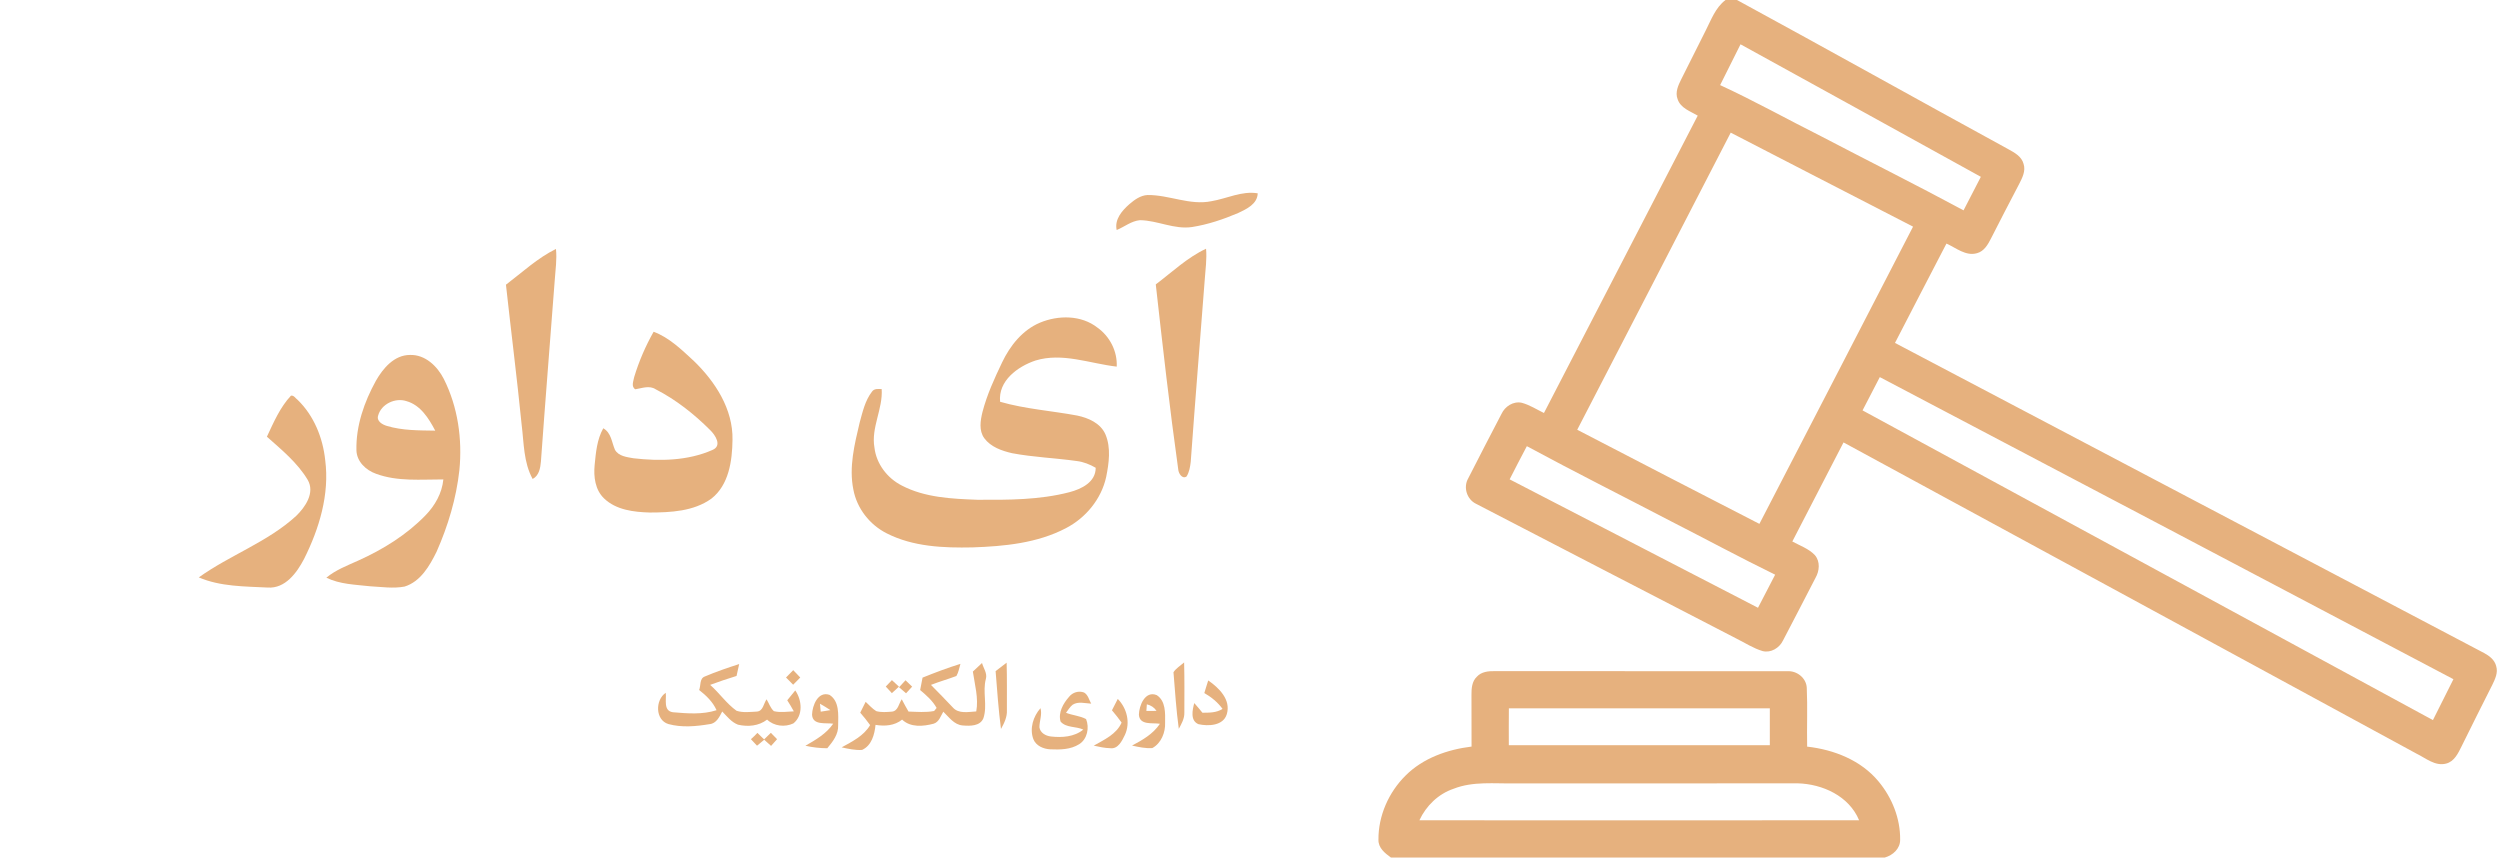 <?xml version="1.0" encoding="UTF-8" ?>
<!DOCTYPE svg PUBLIC "-//W3C//DTD SVG 1.1//EN" "http://www.w3.org/Graphics/SVG/1.1/DTD/svg11.dtd">
<svg width="1000pt" height="343pt" viewBox="0 0 1000 343" version="1.1" xmlns="http://www.w3.org/2000/svg">
<g id="#e6b17eff">
<path fill="#e6b17e" opacity="1.00" d=" M 690.21 0.00 L 694.80 0.00 C 731.07 19.73 767.10 39.88 803.33 59.68 C 805.79 61.04 808.66 62.57 809.42 65.54 C 810.37 68.37 808.90 71.17 807.64 73.64 C 803.84 80.87 800.09 88.13 796.39 95.41 C 795.16 97.83 793.63 100.52 790.81 101.27 C 786.32 102.58 782.43 99.13 778.58 97.43 C 771.67 110.65 764.86 123.93 757.99 137.17 C 836.59 178.51 915.16 219.91 993.75 261.27 C 995.85 262.40 997.91 264.05 998.48 266.49 C 999.28 269.09 998.03 271.66 996.92 273.95 C 992.77 282.16 988.64 290.38 984.58 298.64 C 983.22 301.37 981.70 304.61 978.46 305.43 C 974.07 306.60 970.31 303.24 966.61 301.46 C 890.23 259.92 813.81 218.47 737.41 176.97 C 730.59 190.18 723.75 203.37 716.93 216.59 C 719.99 218.28 723.51 219.46 725.96 222.06 C 728.15 224.64 727.80 228.37 726.20 231.15 C 721.85 239.50 717.58 247.91 713.18 256.24 C 711.75 259.19 708.37 261.25 705.07 260.44 C 701.35 259.34 698.07 257.17 694.62 255.46 C 659.90 237.45 625.11 219.58 590.42 201.52 C 586.73 199.75 585.23 194.90 587.28 191.36 C 591.65 182.74 596.13 174.15 600.59 165.57 C 601.99 162.56 605.32 160.38 608.70 161.11 C 611.86 161.96 614.65 163.78 617.58 165.20 C 638.07 125.55 658.56 85.90 679.09 46.26 C 676.15 44.50 672.25 43.28 671.06 39.71 C 669.94 36.91 671.33 34.05 672.57 31.56 C 675.83 25.15 679.04 18.71 682.25 12.27 C 684.48 7.93 686.16 3.05 690.21 0.00 M 696.21 17.72 C 693.47 23.15 690.77 28.60 688.05 34.04 C 701.76 40.35 714.95 47.74 728.45 54.51 C 747.41 64.43 766.58 73.98 785.42 84.14 C 787.71 79.67 790.03 75.20 792.34 70.73 C 760.33 53.01 728.26 35.38 696.21 17.72 M 692.29 53.06 C 671.88 92.71 651.35 132.29 630.89 171.90 C 655.16 184.48 679.43 197.08 703.76 209.55 C 724.25 169.92 744.79 130.32 765.22 90.66 C 740.89 78.17 716.61 65.58 692.29 53.06 M 751.92 150.84 C 749.61 155.28 747.33 159.73 745.02 164.16 C 821.09 205.42 897.12 246.75 973.17 288.04 C 975.91 282.59 978.62 277.13 981.37 271.68 C 904.93 231.32 828.41 191.09 751.92 150.84 M 603.86 191.74 C 636.99 208.84 670.09 225.98 703.20 243.11 C 705.51 238.70 707.78 234.28 710.06 229.87 C 696.03 223.02 682.30 215.60 668.39 208.51 C 649.18 198.48 629.80 188.77 610.74 178.47 C 608.40 182.87 606.12 187.30 603.86 191.74 Z" />
<path fill="#e6b17e" opacity="1.00" d=" M 484.61 80.47 C 490.76 79.44 496.72 76.27 503.09 77.33 C 502.94 81.64 498.65 83.60 495.28 85.20 C 489.36 87.72 483.20 89.81 476.83 90.81 C 469.71 91.88 463.05 88.17 456.01 88.07 C 452.56 88.37 449.78 90.73 446.67 92.01 C 445.75 87.77 448.78 84.29 451.71 81.70 C 453.79 79.92 456.20 78.13 459.04 78.01 C 467.65 77.91 475.96 82.26 484.61 80.47 Z" />
<path fill="#e6b17e" opacity="1.00" d=" M 202.38 113.88 C 208.90 108.94 214.98 103.23 222.38 99.58 C 222.84 103.74 222.16 107.89 221.90 112.04 C 220.07 136.23 218.11 160.40 216.37 184.60 C 216.14 187.23 215.64 190.21 213.06 191.59 C 209.40 184.98 209.58 177.18 208.66 169.89 C 206.80 151.20 204.42 132.56 202.38 113.88 Z" />
<path fill="#e6b17e" opacity="1.00" d=" M 462.31 113.76 C 468.87 108.82 474.92 103.00 482.42 99.49 C 482.81 103.65 482.16 107.80 481.89 111.95 C 480.03 136.22 478.05 160.47 476.29 184.75 C 476.05 186.76 475.72 188.85 474.62 190.60 C 472.86 191.76 471.42 189.34 471.30 187.80 C 467.85 163.18 465.07 138.47 462.31 113.76 Z" />
<path fill="#e6b17e" opacity="1.00" d=" M 416.01 129.06 C 423.34 126.01 432.52 125.98 438.98 131.05 C 443.94 134.58 446.98 140.52 446.69 146.65 C 435.93 145.42 424.96 140.90 414.15 144.22 C 407.08 146.61 399.20 152.32 400.04 160.71 C 410.09 163.61 420.62 164.31 430.87 166.22 C 435.37 167.16 440.22 169.28 442.18 173.75 C 444.45 179.13 443.58 185.23 442.47 190.79 C 440.53 199.63 434.30 207.18 426.31 211.30 C 414.88 217.27 401.71 218.52 389.02 218.96 C 377.41 219.20 365.21 218.71 354.67 213.33 C 347.86 209.89 342.73 203.33 341.34 195.80 C 339.52 186.82 341.81 177.74 343.87 169.01 C 345.04 164.77 346.03 160.24 348.77 156.69 C 349.64 155.36 351.30 155.57 352.67 155.64 C 353.20 163.62 348.37 171.02 349.78 179.04 C 350.54 185.57 354.93 191.28 360.73 194.22 C 370.00 199.06 380.75 199.53 390.99 199.91 C 403.29 199.97 415.81 200.00 427.80 196.87 C 432.57 195.61 438.30 192.87 438.28 187.11 C 435.95 185.77 433.44 184.75 430.77 184.42 C 422.14 183.20 413.40 182.90 404.83 181.28 C 400.72 180.33 396.31 178.80 393.71 175.28 C 391.49 172.22 392.16 168.21 392.99 164.80 C 394.78 157.88 397.79 151.35 400.86 144.92 C 404.05 138.24 409.02 131.99 416.01 129.06 Z" />
<path fill="#e6b17e" opacity="1.00" d=" M 261.45 132.70 C 267.79 135.07 272.69 139.93 277.57 144.42 C 286.11 152.68 293.25 163.67 293.00 175.96 C 292.89 184.32 291.57 193.99 284.53 199.48 C 277.46 204.54 268.32 204.99 259.93 205.01 C 253.54 204.83 246.44 204.01 241.62 199.36 C 238.05 195.95 237.39 190.66 237.86 185.97 C 238.35 180.98 238.79 175.78 241.31 171.31 C 244.50 173.09 244.68 176.89 245.98 179.91 C 247.43 182.51 250.76 182.83 253.40 183.31 C 263.94 184.51 275.12 184.34 284.96 179.99 C 289.00 178.33 286.11 173.99 284.01 171.98 C 277.61 165.59 270.36 159.86 262.30 155.73 C 259.71 154.04 256.84 155.29 254.11 155.71 C 252.35 154.61 253.41 152.39 253.68 150.80 C 255.59 144.51 258.21 138.42 261.45 132.70 Z" />
<path fill="#e6b17e" opacity="1.00" d=" M 150.35 152.33 C 153.21 147.30 157.69 141.99 163.98 141.98 C 170.07 141.77 174.93 146.48 177.52 151.57 C 183.17 162.78 184.98 175.70 183.75 188.11 C 182.51 199.36 179.22 210.33 174.65 220.66 C 171.87 226.32 168.24 232.64 161.83 234.63 C 157.27 235.49 152.59 234.75 148.01 234.51 C 142.12 233.84 135.95 233.74 130.54 231.07 C 134.29 227.96 138.88 226.24 143.26 224.25 C 153.15 219.80 162.59 213.98 170.17 206.16 C 173.99 202.25 176.81 197.28 177.34 191.77 C 168.36 191.76 159.02 192.69 150.41 189.51 C 146.36 188.08 142.66 184.60 142.57 180.06 C 142.36 170.31 145.69 160.78 150.35 152.33 M 151.26 166.21 C 150.52 168.47 152.96 169.85 154.76 170.37 C 161.01 172.25 167.63 172.15 174.09 172.26 C 171.52 167.37 168.23 162.04 162.58 160.45 C 158.13 158.97 152.50 161.60 151.26 166.21 Z" />
<path fill="#e6b17e" opacity="1.00" d=" M 116.38 158.27 C 117.53 158.02 118.21 159.35 119.04 159.93 C 125.56 166.24 129.13 175.08 130.08 184.01 C 131.87 197.73 127.70 211.47 121.60 223.63 C 118.71 229.14 114.09 235.50 107.10 235.02 C 97.86 234.55 88.17 234.67 79.52 230.96 C 91.99 222.01 107.00 216.86 118.42 206.41 C 122.13 202.84 126.09 197.06 123.06 191.91 C 118.95 185.06 112.65 179.92 106.76 174.68 C 109.46 168.95 112.00 162.95 116.38 158.27 Z" />
<path fill="#e6b17e" opacity="1.00" d=" M 398.24 268.45 C 399.69 267.30 401.16 266.17 402.65 265.07 C 402.84 271.39 402.73 277.72 402.76 284.04 C 402.91 286.77 401.69 289.27 400.39 291.58 C 399.39 283.90 398.86 276.17 398.24 268.45 Z" />
<path fill="#e6b17e" opacity="1.00" d=" M 469.39 268.89 C 470.46 267.26 472.21 266.24 473.65 264.97 C 473.83 271.66 473.75 278.36 473.74 285.06 C 473.82 287.43 472.60 289.53 471.52 291.54 C 470.49 284.02 470.01 276.44 469.39 268.89 Z" />
<path fill="#e6b17e" opacity="1.00" d=" M 281.87 270.62 C 286.37 268.71 291.01 267.12 295.67 265.62 C 295.32 267.20 294.99 268.80 294.62 270.38 C 291.07 271.48 287.54 272.65 284.06 273.95 C 287.77 277.21 290.59 281.43 294.62 284.31 C 297.21 285.17 300.09 284.76 302.78 284.63 C 305.27 284.44 305.44 281.39 306.63 279.72 C 307.59 281.29 308.14 283.21 309.56 284.47 C 312.17 285.10 314.89 284.66 317.53 284.54 C 316.72 283.03 315.82 281.56 314.90 280.11 C 315.94 278.77 317.02 277.47 318.11 276.17 C 320.79 280.04 321.34 286.17 317.36 289.36 C 313.94 290.97 309.63 290.49 306.84 287.84 C 303.56 290.41 299.15 290.80 295.19 289.87 C 292.57 288.87 290.79 286.55 288.89 284.60 C 287.78 286.73 286.56 289.40 283.82 289.66 C 278.41 290.56 272.71 291.09 267.35 289.62 C 262.04 288.01 262.05 279.94 266.30 277.12 C 266.64 279.84 265.23 284.35 269.17 284.90 C 274.94 285.39 281.01 285.90 286.62 284.08 C 285.13 280.74 282.48 278.21 279.66 276.00 C 280.38 274.25 279.76 271.43 281.87 270.62 Z" />
<path fill="#e6b17e" opacity="1.00" d=" M 369.02 271.05 C 374.01 269.04 379.04 267.13 384.18 265.54 C 383.68 267.17 383.44 268.92 382.56 270.40 C 379.20 271.67 375.73 272.64 372.38 273.96 C 375.35 276.88 378.18 279.93 381.08 282.93 C 383.42 285.66 387.35 284.74 390.50 284.57 C 391.48 279.34 389.91 273.86 389.14 268.63 C 390.36 267.49 391.56 266.33 392.81 265.20 C 393.37 267.27 394.97 269.30 394.36 271.52 C 392.94 276.67 395.06 282.16 393.37 287.27 C 392.06 290.53 387.96 290.42 385.03 290.18 C 381.63 289.89 379.58 286.84 377.32 284.68 C 376.27 286.42 375.63 288.81 373.46 289.48 C 369.30 290.58 364.21 291.07 360.85 287.84 C 357.83 290.29 353.90 290.56 350.21 289.95 C 349.85 293.76 348.64 298.27 344.82 299.97 C 342.06 300.14 339.33 299.54 336.66 298.94 C 340.89 296.62 345.50 294.35 348.05 290.04 C 346.81 288.32 345.49 286.66 344.09 285.07 C 344.78 283.61 345.57 282.19 346.26 280.73 C 347.64 282.00 348.89 283.45 350.49 284.45 C 352.52 285.02 354.69 284.82 356.77 284.65 C 359.26 284.42 359.51 281.41 360.70 279.71 C 361.58 281.35 362.44 283.01 363.40 284.62 C 366.81 284.73 370.27 285.05 373.65 284.40 C 373.90 284.10 374.40 283.49 374.65 283.18 C 373.05 280.30 370.54 278.11 368.06 276.02 C 368.38 274.36 368.69 272.70 369.02 271.05 Z" />
<path fill="#e6b17e" opacity="1.00" d=" M 317.29 268.06 C 318.22 269.05 319.16 270.03 320.10 271.01 C 319.15 271.97 318.20 272.93 317.26 273.89 C 316.30 272.93 315.35 271.96 314.41 271.00 C 315.36 270.02 316.32 269.04 317.29 268.06 Z" />
<path fill="#e6b17e" opacity="1.00" d=" M 590.75 270.68 C 592.56 268.67 595.40 268.41 597.94 268.45 C 636.93 268.51 675.92 268.43 714.91 268.49 C 718.75 268.22 722.55 271.22 722.71 275.16 C 723.06 282.98 722.70 290.82 722.86 298.65 C 733.56 299.85 744.39 304.09 751.41 312.57 C 756.82 319.05 760.17 327.44 760.06 335.93 C 760.08 339.47 757.15 342.10 753.95 343.00 L 556.35 343.00 C 553.97 341.28 551.27 339.15 551.38 335.88 C 551.30 326.34 555.47 316.91 562.23 310.22 C 569.22 303.23 578.97 299.81 588.62 298.63 C 588.62 291.72 588.59 284.82 588.59 277.92 C 588.57 275.38 588.77 272.53 590.75 270.68 M 603.55 283.32 C 603.48 288.23 603.53 293.15 603.53 298.07 C 638.33 298.08 673.13 298.07 707.93 298.07 C 707.93 293.15 707.93 288.24 707.93 283.33 C 673.13 283.33 638.34 283.35 603.55 283.32 M 581.42 315.51 C 575.32 317.57 570.45 322.32 567.76 328.11 C 626.39 328.15 685.01 328.17 743.64 328.10 C 739.62 318.42 729.04 313.60 719.05 313.33 C 681.37 313.39 643.68 313.34 606.00 313.36 C 597.79 313.51 589.26 312.42 581.42 315.51 Z" />
<path fill="#e6b17e" opacity="1.00" d=" M 356.76 272.05 C 357.68 272.94 358.66 273.75 359.58 274.66 C 358.63 275.53 357.69 276.39 356.75 277.26 C 356.14 276.60 354.92 275.28 354.31 274.62 C 355.12 273.76 355.94 272.90 356.76 272.05 Z" />
<path fill="#e6b17e" opacity="1.00" d=" M 362.21 272.11 C 363.09 272.96 363.97 273.81 364.86 274.66 C 364.04 275.54 363.23 276.43 362.42 277.32 C 361.47 276.52 360.55 275.70 359.62 274.90 C 360.47 273.96 361.34 273.03 362.21 272.11 Z" />
<path fill="#e6b17e" opacity="1.00" d=" M 483.29 272.18 C 487.59 275.14 492.46 279.89 490.72 285.66 C 489.34 290.33 483.31 290.56 479.38 289.67 C 476.01 288.26 476.97 283.96 477.71 281.23 C 478.82 282.49 479.91 283.77 480.97 285.09 C 483.72 285.08 486.61 285.12 489.02 283.55 C 487.09 280.91 484.55 278.84 481.73 277.22 C 482.21 275.53 482.78 273.86 483.29 272.18 Z" />
<path fill="#e6b17e" opacity="1.00" d=" M 427.65 278.70 C 429.06 276.93 431.51 276.20 433.64 277.01 C 435.24 277.94 435.62 279.95 436.47 281.46 C 434.01 281.34 431.32 280.47 429.07 281.88 C 427.96 282.74 427.25 284.01 426.41 285.11 C 429.01 286.16 431.94 286.29 434.43 287.63 C 435.83 291.05 434.94 295.65 431.67 297.68 C 428.24 299.85 423.99 299.91 420.08 299.73 C 417.35 299.59 414.39 298.33 413.33 295.63 C 411.77 291.41 413.29 286.54 416.20 283.27 C 416.92 285.84 415.76 288.35 415.77 290.92 C 416.07 293.14 418.29 294.35 420.32 294.59 C 424.77 295.10 429.70 294.79 433.32 291.84 C 430.43 290.45 426.44 291.22 424.23 288.62 C 423.19 284.97 425.31 281.36 427.65 278.70 Z" />
<path fill="#e6b17e" opacity="1.00" d=" M 324.82 285.88 C 324.91 282.26 327.17 276.37 331.80 277.94 C 335.83 280.51 335.31 285.93 335.26 290.09 C 335.43 293.71 333.11 296.68 330.91 299.30 C 327.96 299.29 325.03 298.95 322.16 298.30 C 326.28 295.93 330.54 293.50 333.28 289.48 C 330.33 289.02 325.05 290.25 324.82 285.88 M 327.99 281.49 C 328.07 282.28 328.21 283.87 328.29 284.67 C 329.58 284.46 330.87 284.26 332.16 284.05 C 330.79 283.16 329.42 282.27 327.99 281.49 Z" />
<path fill="#e6b17e" opacity="1.00" d=" M 455.56 285.91 C 455.61 282.26 458.04 276.14 462.69 278.05 C 466.31 280.38 466.09 285.25 466.04 289.04 C 466.22 292.94 464.47 297.33 460.92 299.23 C 458.18 299.43 455.46 298.81 452.81 298.23 C 457.01 296.01 461.27 293.56 463.97 289.51 C 461.02 289.02 455.87 290.23 455.56 285.91 M 458.74 281.73 C 458.70 282.39 458.60 283.71 458.55 284.37 C 459.90 284.40 461.25 284.39 462.61 284.34 C 461.69 282.98 460.33 282.09 458.74 281.73 Z" />
<path fill="#e6b17e" opacity="1.00" d=" M 444.78 284.12 C 445.54 282.60 446.32 281.08 447.11 279.57 C 450.79 283.32 452.22 289.10 449.96 293.98 C 448.83 296.32 447.20 299.72 444.09 299.28 C 441.86 299.23 439.67 298.74 437.50 298.26 C 441.68 295.87 446.56 293.73 448.64 289.04 C 447.42 287.34 446.14 285.70 444.78 284.12 Z" />
<path fill="#e6b17e" opacity="1.00" d=" M 308.34 293.13 C 309.16 293.98 309.99 294.83 310.83 295.67 C 310.02 296.56 309.22 297.46 308.43 298.36 C 307.50 297.55 306.59 296.72 305.68 295.89 C 304.75 296.73 303.75 297.47 302.81 298.28 C 302.20 297.63 300.98 296.33 300.37 295.68 C 301.28 294.88 302.14 294.03 302.96 293.15 C 303.86 294.01 304.75 294.88 305.64 295.76 C 306.53 294.88 307.43 294.00 308.34 293.13 Z" />
</g>
</svg>
